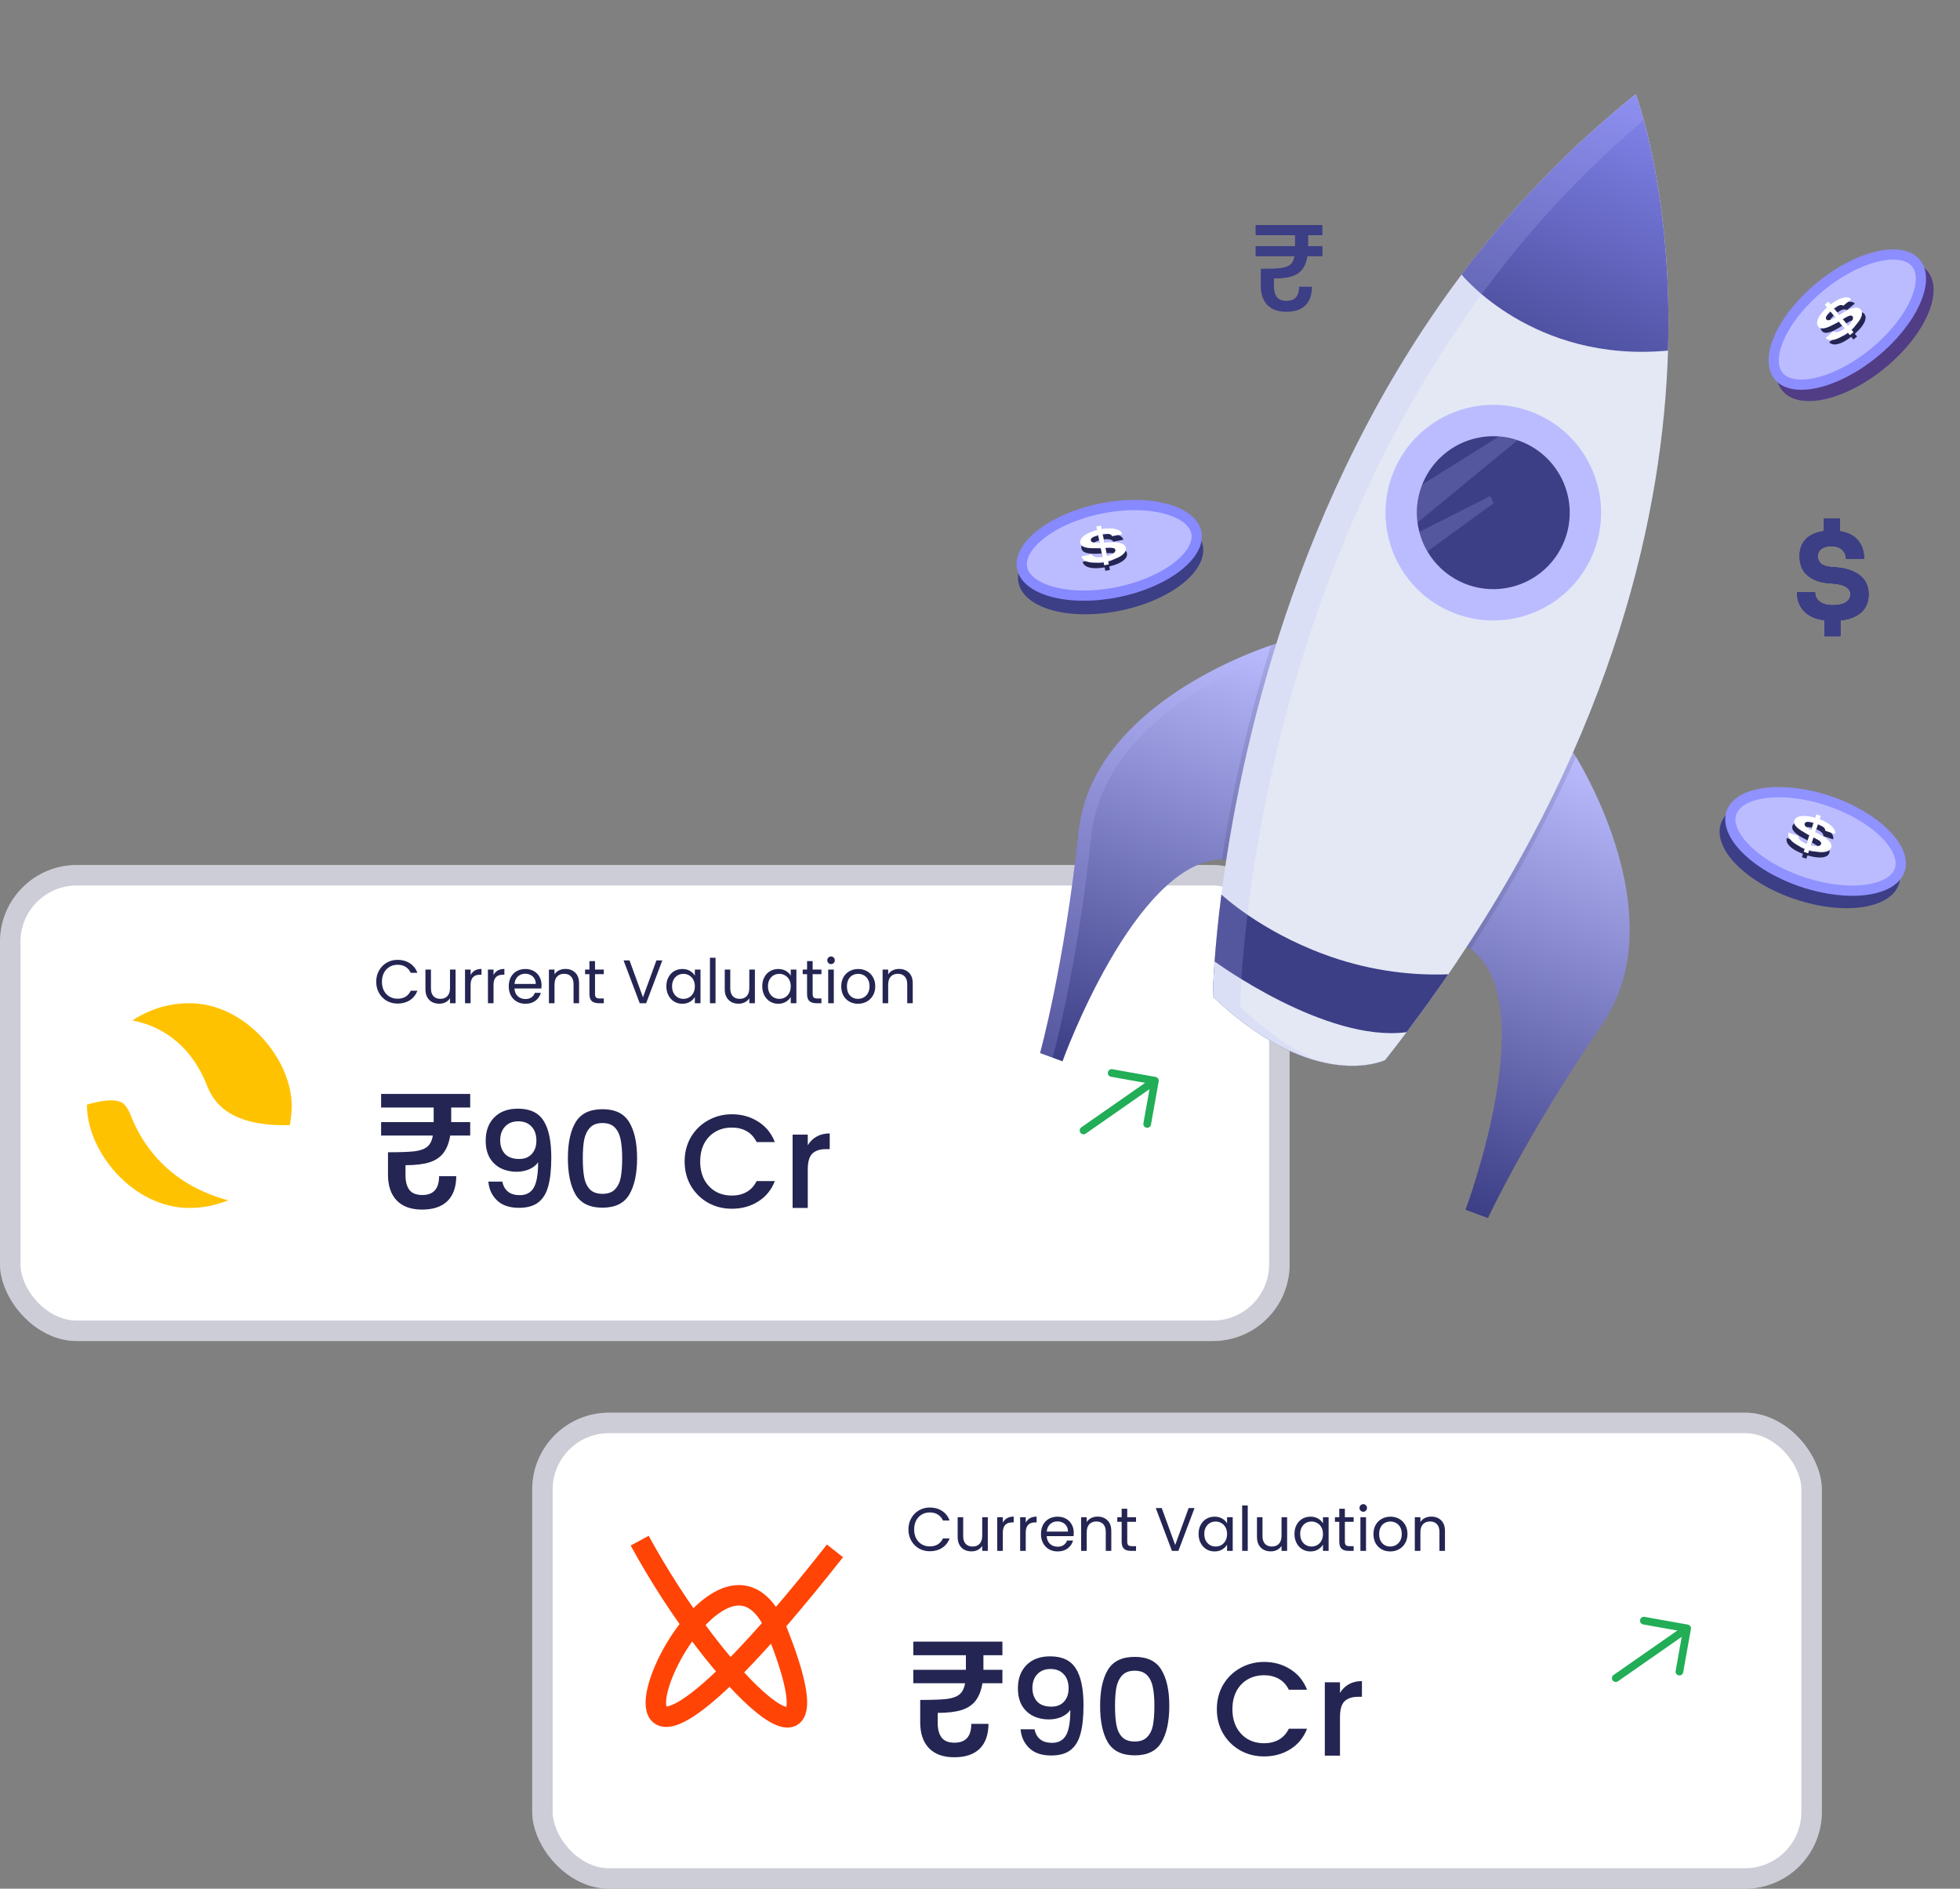 <svg width="383" height="369" viewBox="0 0 383 369" fill="none" xmlns="http://www.w3.org/2000/svg">
<rect x="0" y="0" width="383" height="369" fill="#808080" stroke="none"/>
<g clip-path="url(#clip0_228_822)">
<rect y="169" width="252" height="93" rx="15" fill="white"/>
<rect x="17" y="196" width="40" height="40" rx="20" fill="#FFC200"/>
<path d="M217.229 209.631L225.68 211.14L224.171 219.59" stroke="#22AD57" stroke-width="1.5" stroke-miterlimit="10" stroke-linecap="round" stroke-linejoin="round"/>
<path d="M211.733 220.86L225.54 211.237" stroke="#22AD57" stroke-width="1.5" stroke-miterlimit="10" stroke-linecap="round" stroke-linejoin="round"/>
<path d="M9.661 189.5C-53.339 269.5 19.8 181.4 33 215C46.2 248.6 125.328 209 131.661 179" stroke="white" stroke-width="16"/>
<path d="M73.516 191.812C73.516 190.996 73.7 190.264 74.068 189.616C74.436 188.96 74.936 188.448 75.568 188.08C76.208 187.712 76.916 187.528 77.692 187.528C78.604 187.528 79.4 187.748 80.08 188.188C80.76 188.628 81.256 189.252 81.568 190.06H80.26C80.028 189.556 79.692 189.168 79.252 188.896C78.82 188.624 78.3 188.488 77.692 188.488C77.108 188.488 76.584 188.624 76.12 188.896C75.656 189.168 75.292 189.556 75.028 190.06C74.764 190.556 74.632 191.14 74.632 191.812C74.632 192.476 74.764 193.06 75.028 193.564C75.292 194.06 75.656 194.444 76.12 194.716C76.584 194.988 77.108 195.124 77.692 195.124C78.3 195.124 78.82 194.992 79.252 194.728C79.692 194.456 80.028 194.068 80.26 193.564H81.568C81.256 194.364 80.76 194.984 80.08 195.424C79.4 195.856 78.604 196.072 77.692 196.072C76.916 196.072 76.208 195.892 75.568 195.532C74.936 195.164 74.436 194.656 74.068 194.008C73.7 193.36 73.516 192.628 73.516 191.812ZM89.025 189.424V196H87.933V195.028C87.725 195.364 87.433 195.628 87.058 195.82C86.689 196.004 86.281 196.096 85.834 196.096C85.322 196.096 84.862 195.992 84.454 195.784C84.046 195.568 83.722 195.248 83.481 194.824C83.249 194.4 83.133 193.884 83.133 193.276V189.424H84.213V193.132C84.213 193.78 84.377 194.28 84.706 194.632C85.034 194.976 85.481 195.148 86.049 195.148C86.633 195.148 87.094 194.968 87.43 194.608C87.766 194.248 87.933 193.724 87.933 193.036V189.424H89.025ZM91.961 190.492C92.153 190.116 92.425 189.824 92.777 189.616C93.137 189.408 93.573 189.304 94.085 189.304V190.432H93.797C92.573 190.432 91.961 191.096 91.961 192.424V196H90.869V189.424H91.961V190.492ZM96.438 190.492C96.63 190.116 96.902 189.824 97.254 189.616C97.614 189.408 98.05 189.304 98.562 189.304V190.432H98.274C97.05 190.432 96.438 191.096 96.438 192.424V196H95.346V189.424H96.438V190.492ZM105.822 192.46C105.822 192.668 105.81 192.888 105.786 193.12H100.53C100.57 193.768 100.79 194.276 101.19 194.644C101.598 195.004 102.09 195.184 102.666 195.184C103.138 195.184 103.53 195.076 103.842 194.86C104.162 194.636 104.386 194.34 104.514 193.972H105.69C105.514 194.604 105.162 195.12 104.634 195.52C104.106 195.912 103.45 196.108 102.666 196.108C102.042 196.108 101.482 195.968 100.986 195.688C100.498 195.408 100.114 195.012 99.834 194.5C99.554 193.98 99.414 193.38 99.414 192.7C99.414 192.02 99.55 191.424 99.822 190.912C100.094 190.4 100.474 190.008 100.962 189.736C101.458 189.456 102.026 189.316 102.666 189.316C103.29 189.316 103.842 189.452 104.322 189.724C104.802 189.996 105.17 190.372 105.426 190.852C105.69 191.324 105.822 191.86 105.822 192.46ZM104.694 192.232C104.694 191.816 104.602 191.46 104.418 191.164C104.234 190.86 103.982 190.632 103.662 190.48C103.35 190.32 103.002 190.24 102.618 190.24C102.066 190.24 101.594 190.416 101.202 190.768C100.818 191.12 100.598 191.608 100.542 192.232H104.694ZM110.468 189.304C111.268 189.304 111.916 189.548 112.412 190.036C112.908 190.516 113.156 191.212 113.156 192.124V196H112.076V192.28C112.076 191.624 111.912 191.124 111.584 190.78C111.256 190.428 110.808 190.252 110.24 190.252C109.664 190.252 109.204 190.432 108.86 190.792C108.524 191.152 108.356 191.676 108.356 192.364V196H107.264V189.424H108.356V190.36C108.572 190.024 108.864 189.764 109.232 189.58C109.608 189.396 110.02 189.304 110.468 189.304ZM116.272 190.324V194.2C116.272 194.52 116.34 194.748 116.476 194.884C116.612 195.012 116.848 195.076 117.184 195.076H117.988V196H117.004C116.396 196 115.94 195.86 115.636 195.58C115.332 195.3 115.18 194.84 115.18 194.2V190.324H114.328V189.424H115.18V187.768H116.272V189.424H117.988V190.324H116.272ZM129.422 187.636L126.266 196H125.006L121.85 187.636H123.014L125.642 194.848L128.27 187.636H129.422ZM130.211 192.688C130.211 192.016 130.347 191.428 130.619 190.924C130.891 190.412 131.263 190.016 131.735 189.736C132.215 189.456 132.747 189.316 133.331 189.316C133.907 189.316 134.407 189.44 134.831 189.688C135.255 189.936 135.571 190.248 135.779 190.624V189.424H136.883V196H135.779V194.776C135.563 195.16 135.239 195.48 134.807 195.736C134.383 195.984 133.887 196.108 133.319 196.108C132.735 196.108 132.207 195.964 131.735 195.676C131.263 195.388 130.891 194.984 130.619 194.464C130.347 193.944 130.211 193.352 130.211 192.688ZM135.779 192.7C135.779 192.204 135.679 191.772 135.479 191.404C135.279 191.036 135.007 190.756 134.663 190.564C134.327 190.364 133.955 190.264 133.547 190.264C133.139 190.264 132.767 190.36 132.431 190.552C132.095 190.744 131.827 191.024 131.627 191.392C131.427 191.76 131.327 192.192 131.327 192.688C131.327 193.192 131.427 193.632 131.627 194.008C131.827 194.376 132.095 194.66 132.431 194.86C132.767 195.052 133.139 195.148 133.547 195.148C133.955 195.148 134.327 195.052 134.663 194.86C135.007 194.66 135.279 194.376 135.479 194.008C135.679 193.632 135.779 193.196 135.779 192.7ZM139.821 187.12V196H138.729V187.12H139.821ZM147.514 189.424V196H146.422V195.028C146.214 195.364 145.922 195.628 145.546 195.82C145.178 196.004 144.77 196.096 144.322 196.096C143.81 196.096 143.35 195.992 142.942 195.784C142.534 195.568 142.21 195.248 141.97 194.824C141.738 194.4 141.622 193.884 141.622 193.276V189.424H142.702V193.132C142.702 193.78 142.866 194.28 143.194 194.632C143.522 194.976 143.97 195.148 144.538 195.148C145.122 195.148 145.582 194.968 145.918 194.608C146.254 194.248 146.422 193.724 146.422 193.036V189.424H147.514ZM148.95 192.688C148.95 192.016 149.086 191.428 149.358 190.924C149.63 190.412 150.002 190.016 150.474 189.736C150.954 189.456 151.486 189.316 152.07 189.316C152.646 189.316 153.146 189.44 153.57 189.688C153.994 189.936 154.31 190.248 154.518 190.624V189.424H155.622V196H154.518V194.776C154.302 195.16 153.978 195.48 153.546 195.736C153.122 195.984 152.626 196.108 152.058 196.108C151.474 196.108 150.946 195.964 150.474 195.676C150.002 195.388 149.63 194.984 149.358 194.464C149.086 193.944 148.95 193.352 148.95 192.688ZM154.518 192.7C154.518 192.204 154.418 191.772 154.218 191.404C154.018 191.036 153.746 190.756 153.402 190.564C153.066 190.364 152.694 190.264 152.286 190.264C151.878 190.264 151.506 190.36 151.17 190.552C150.834 190.744 150.566 191.024 150.366 191.392C150.166 191.76 150.066 192.192 150.066 192.688C150.066 193.192 150.166 193.632 150.366 194.008C150.566 194.376 150.834 194.66 151.17 194.86C151.506 195.052 151.878 195.148 152.286 195.148C152.694 195.148 153.066 195.052 153.402 194.86C153.746 194.66 154.018 194.376 154.218 194.008C154.418 193.632 154.518 193.196 154.518 192.7ZM158.799 190.324V194.2C158.799 194.52 158.867 194.748 159.003 194.884C159.139 195.012 159.375 195.076 159.711 195.076H160.515V196H159.531C158.923 196 158.467 195.86 158.163 195.58C157.859 195.3 157.707 194.84 157.707 194.2V190.324H156.855V189.424H157.707V187.768H158.799V189.424H160.515V190.324H158.799ZM162.402 188.356C162.194 188.356 162.018 188.284 161.874 188.14C161.73 187.996 161.658 187.82 161.658 187.612C161.658 187.404 161.73 187.228 161.874 187.084C162.018 186.94 162.194 186.868 162.402 186.868C162.602 186.868 162.77 186.94 162.906 187.084C163.05 187.228 163.122 187.404 163.122 187.612C163.122 187.82 163.05 187.996 162.906 188.14C162.77 188.284 162.602 188.356 162.402 188.356ZM162.93 189.424V196H161.838V189.424H162.93ZM167.659 196.108C167.043 196.108 166.483 195.968 165.979 195.688C165.483 195.408 165.091 195.012 164.803 194.5C164.523 193.98 164.383 193.38 164.383 192.7C164.383 192.028 164.527 191.436 164.815 190.924C165.111 190.404 165.511 190.008 166.015 189.736C166.519 189.456 167.083 189.316 167.707 189.316C168.331 189.316 168.895 189.456 169.399 189.736C169.903 190.008 170.299 190.4 170.587 190.912C170.883 191.424 171.031 192.02 171.031 192.7C171.031 193.38 170.879 193.98 170.575 194.5C170.279 195.012 169.875 195.408 169.363 195.688C168.851 195.968 168.283 196.108 167.659 196.108ZM167.659 195.148C168.051 195.148 168.419 195.056 168.763 194.872C169.107 194.688 169.383 194.412 169.591 194.044C169.807 193.676 169.915 193.228 169.915 192.7C169.915 192.172 169.811 191.724 169.603 191.356C169.395 190.988 169.123 190.716 168.787 190.54C168.451 190.356 168.087 190.264 167.695 190.264C167.295 190.264 166.927 190.356 166.591 190.54C166.263 190.716 165.999 190.988 165.799 191.356C165.599 191.724 165.499 192.172 165.499 192.7C165.499 193.236 165.595 193.688 165.787 194.056C165.987 194.424 166.251 194.7 166.579 194.884C166.907 195.06 167.267 195.148 167.659 195.148ZM175.671 189.304C176.471 189.304 177.119 189.548 177.615 190.036C178.111 190.516 178.359 191.212 178.359 192.124V196H177.279V192.28C177.279 191.624 177.115 191.124 176.787 190.78C176.459 190.428 176.011 190.252 175.443 190.252C174.867 190.252 174.407 190.432 174.063 190.792C173.727 191.152 173.559 191.676 173.559 192.364V196H172.467V189.424H173.559V190.36C173.775 190.024 174.067 189.764 174.435 189.58C174.811 189.396 175.223 189.304 175.671 189.304Z" fill="#242552"/>
<path d="M88.168 218.784V219.232H91.88V221.856H87.976C87.741 223.285 87.293 224.427 86.632 225.28C85.992 226.112 85.075 226.72 83.88 227.104C82.685 227.467 81.139 227.648 79.24 227.648V229.664C79.24 230.837 79.485 231.765 79.976 232.448C80.488 233.131 81.341 233.472 82.536 233.472C84.712 233.472 85.8 232.245 85.8 229.792H89.16C89.139 231.947 88.552 233.579 87.4 234.688C86.269 235.776 84.627 236.32 82.472 236.32C80.317 236.32 78.664 235.723 77.512 234.528C76.381 233.333 75.816 231.659 75.816 229.504V225.12C78.184 225.12 79.923 225.056 81.032 224.928C82.141 224.779 82.963 224.48 83.496 224.032C84.051 223.584 84.413 222.859 84.584 221.856H74.472V219.232H84.744V218.784V216.384H74.472V213.728H91.88V216.384H88.168V218.784ZM98.158 230.852C98.332 231.719 98.704 232.377 99.276 232.828C99.848 233.279 100.62 233.504 101.59 233.504C102.821 233.504 103.722 233.019 104.294 232.048C104.866 231.077 105.152 229.422 105.152 227.082C104.736 227.671 104.147 228.131 103.384 228.46C102.639 228.772 101.824 228.928 100.94 228.928C99.814 228.928 98.791 228.703 97.872 228.252C96.954 227.784 96.226 227.099 95.688 226.198C95.168 225.279 94.908 224.17 94.908 222.87C94.908 220.963 95.463 219.447 96.572 218.32C97.699 217.176 99.242 216.604 101.2 216.604C103.558 216.604 105.23 217.393 106.218 218.97C107.224 220.53 107.726 222.931 107.726 226.172C107.726 228.408 107.536 230.237 107.154 231.658C106.79 233.079 106.149 234.154 105.23 234.882C104.312 235.61 103.038 235.974 101.408 235.974C99.554 235.974 98.124 235.489 97.118 234.518C96.113 233.547 95.55 232.325 95.428 230.852H98.158ZM101.46 226.432C102.5 226.432 103.315 226.111 103.904 225.47C104.511 224.811 104.814 223.945 104.814 222.87C104.814 221.674 104.494 220.747 103.852 220.088C103.228 219.412 102.37 219.074 101.278 219.074C100.186 219.074 99.32 219.421 98.678 220.114C98.054 220.79 97.742 221.683 97.742 222.792C97.742 223.849 98.046 224.725 98.652 225.418C99.276 226.094 100.212 226.432 101.46 226.432ZM110.97 226.276C110.97 223.277 111.473 220.937 112.478 219.256C113.501 217.557 115.251 216.708 117.73 216.708C120.209 216.708 121.951 217.557 122.956 219.256C123.979 220.937 124.49 223.277 124.49 226.276C124.49 229.309 123.979 231.684 122.956 233.4C121.951 235.099 120.209 235.948 117.73 235.948C115.251 235.948 113.501 235.099 112.478 233.4C111.473 231.684 110.97 229.309 110.97 226.276ZM121.578 226.276C121.578 224.872 121.483 223.685 121.292 222.714C121.119 221.743 120.755 220.955 120.2 220.348C119.645 219.724 118.822 219.412 117.73 219.412C116.638 219.412 115.815 219.724 115.26 220.348C114.705 220.955 114.333 221.743 114.142 222.714C113.969 223.685 113.882 224.872 113.882 226.276C113.882 227.732 113.969 228.954 114.142 229.942C114.315 230.93 114.679 231.727 115.234 232.334C115.806 232.941 116.638 233.244 117.73 233.244C118.822 233.244 119.645 232.941 120.2 232.334C120.772 231.727 121.145 230.93 121.318 229.942C121.491 228.954 121.578 227.732 121.578 226.276ZM133.782 226.926C133.782 225.158 134.19 223.572 135.004 222.168C135.836 220.764 136.954 219.672 138.358 218.892C139.78 218.095 141.331 217.696 143.012 217.696C144.936 217.696 146.644 218.173 148.134 219.126C149.642 220.062 150.734 221.397 151.41 223.13H147.848C147.38 222.177 146.73 221.466 145.898 220.998C145.066 220.53 144.104 220.296 143.012 220.296C141.816 220.296 140.75 220.565 139.814 221.102C138.878 221.639 138.142 222.411 137.604 223.416C137.084 224.421 136.824 225.591 136.824 226.926C136.824 228.261 137.084 229.431 137.604 230.436C138.142 231.441 138.878 232.221 139.814 232.776C140.75 233.313 141.816 233.582 143.012 233.582C144.104 233.582 145.066 233.348 145.898 232.88C146.73 232.412 147.38 231.701 147.848 230.748H151.41C150.734 232.481 149.642 233.816 148.134 234.752C146.644 235.688 144.936 236.156 143.012 236.156C141.314 236.156 139.762 235.766 138.358 234.986C136.954 234.189 135.836 233.088 135.004 231.684C134.19 230.28 133.782 228.694 133.782 226.926ZM157.844 223.754C158.277 223.026 158.849 222.463 159.56 222.064C160.288 221.648 161.146 221.44 162.134 221.44V224.508H161.38C160.218 224.508 159.334 224.803 158.728 225.392C158.138 225.981 157.844 227.004 157.844 228.46V236H154.88V221.674H157.844V223.754Z" fill="#242552"/>
</g>
<rect x="2" y="171" width="248" height="89" rx="13" stroke="#242552" stroke-opacity="0.23" stroke-width="4"/>
<rect x="104" y="276" width="252" height="93" rx="15" fill="white"/>
<rect x="106" y="278" width="248" height="89" rx="13" stroke="#242552" stroke-opacity="0.23" stroke-width="4"/>
<path d="M321.229 316.631L329.68 318.14L328.171 326.59" stroke="#22AD57" stroke-width="1.5" stroke-miterlimit="10" stroke-linecap="round" stroke-linejoin="round"/>
<path d="M315.733 327.86L329.54 318.237" stroke="#22AD57" stroke-width="1.5" stroke-miterlimit="10" stroke-linecap="round" stroke-linejoin="round"/>
<path d="M163.159 303C100.159 383 138.8 285.4 152 319C165.2 352.6 140.232 329 125 301" stroke="#FF4405" stroke-width="4"/>
<path d="M177.516 298.812C177.516 297.996 177.7 297.264 178.068 296.616C178.436 295.96 178.936 295.448 179.568 295.08C180.208 294.712 180.916 294.528 181.692 294.528C182.604 294.528 183.4 294.748 184.08 295.188C184.76 295.628 185.256 296.252 185.568 297.06H184.26C184.028 296.556 183.692 296.168 183.252 295.896C182.82 295.624 182.3 295.488 181.692 295.488C181.108 295.488 180.584 295.624 180.12 295.896C179.656 296.168 179.292 296.556 179.028 297.06C178.764 297.556 178.632 298.14 178.632 298.812C178.632 299.476 178.764 300.06 179.028 300.564C179.292 301.06 179.656 301.444 180.12 301.716C180.584 301.988 181.108 302.124 181.692 302.124C182.3 302.124 182.82 301.992 183.252 301.728C183.692 301.456 184.028 301.068 184.26 300.564H185.568C185.256 301.364 184.76 301.984 184.08 302.424C183.4 302.856 182.604 303.072 181.692 303.072C180.916 303.072 180.208 302.892 179.568 302.532C178.936 302.164 178.436 301.656 178.068 301.008C177.7 300.36 177.516 299.628 177.516 298.812ZM193.026 296.424V303H191.934V302.028C191.726 302.364 191.434 302.628 191.058 302.82C190.69 303.004 190.282 303.096 189.834 303.096C189.322 303.096 188.862 302.992 188.454 302.784C188.046 302.568 187.722 302.248 187.482 301.824C187.25 301.4 187.134 300.884 187.134 300.276V296.424H188.214V300.132C188.214 300.78 188.378 301.28 188.706 301.632C189.034 301.976 189.482 302.148 190.05 302.148C190.634 302.148 191.094 301.968 191.43 301.608C191.766 301.248 191.934 300.724 191.934 300.036V296.424H193.026ZM195.961 297.492C196.153 297.116 196.425 296.824 196.777 296.616C197.137 296.408 197.573 296.304 198.085 296.304V297.432H197.797C196.573 297.432 195.961 298.096 195.961 299.424V303H194.869V296.424H195.961V297.492ZM200.438 297.492C200.63 297.116 200.902 296.824 201.254 296.616C201.614 296.408 202.05 296.304 202.562 296.304V297.432H202.274C201.05 297.432 200.438 298.096 200.438 299.424V303H199.346V296.424H200.438V297.492ZM209.822 299.46C209.822 299.668 209.81 299.888 209.786 300.12H204.53C204.57 300.768 204.79 301.276 205.19 301.644C205.598 302.004 206.09 302.184 206.666 302.184C207.138 302.184 207.53 302.076 207.842 301.86C208.162 301.636 208.386 301.34 208.514 300.972H209.69C209.514 301.604 209.162 302.12 208.634 302.52C208.106 302.912 207.45 303.108 206.666 303.108C206.042 303.108 205.482 302.968 204.986 302.688C204.498 302.408 204.114 302.012 203.834 301.5C203.554 300.98 203.414 300.38 203.414 299.7C203.414 299.02 203.55 298.424 203.822 297.912C204.094 297.4 204.474 297.008 204.962 296.736C205.458 296.456 206.026 296.316 206.666 296.316C207.29 296.316 207.842 296.452 208.322 296.724C208.802 296.996 209.17 297.372 209.426 297.852C209.69 298.324 209.822 298.86 209.822 299.46ZM208.694 299.232C208.694 298.816 208.602 298.46 208.418 298.164C208.234 297.86 207.982 297.632 207.662 297.48C207.35 297.32 207.002 297.24 206.618 297.24C206.066 297.24 205.594 297.416 205.202 297.768C204.818 298.12 204.598 298.608 204.542 299.232H208.694ZM214.468 296.304C215.268 296.304 215.916 296.548 216.412 297.036C216.908 297.516 217.156 298.212 217.156 299.124V303H216.076V299.28C216.076 298.624 215.912 298.124 215.584 297.78C215.256 297.428 214.808 297.252 214.24 297.252C213.664 297.252 213.204 297.432 212.86 297.792C212.524 298.152 212.356 298.676 212.356 299.364V303H211.264V296.424H212.356V297.36C212.572 297.024 212.864 296.764 213.232 296.58C213.608 296.396 214.02 296.304 214.468 296.304ZM220.272 297.324V301.2C220.272 301.52 220.34 301.748 220.476 301.884C220.612 302.012 220.848 302.076 221.184 302.076H221.988V303H221.004C220.396 303 219.94 302.86 219.636 302.58C219.332 302.3 219.18 301.84 219.18 301.2V297.324H218.328V296.424H219.18V294.768H220.272V296.424H221.988V297.324H220.272ZM233.422 294.636L230.266 303H229.006L225.85 294.636H227.014L229.642 301.848L232.27 294.636H233.422ZM234.211 299.688C234.211 299.016 234.347 298.428 234.619 297.924C234.891 297.412 235.263 297.016 235.735 296.736C236.215 296.456 236.747 296.316 237.331 296.316C237.907 296.316 238.407 296.44 238.831 296.688C239.255 296.936 239.571 297.248 239.779 297.624V296.424H240.883V303H239.779V301.776C239.563 302.16 239.239 302.48 238.807 302.736C238.383 302.984 237.887 303.108 237.319 303.108C236.735 303.108 236.207 302.964 235.735 302.676C235.263 302.388 234.891 301.984 234.619 301.464C234.347 300.944 234.211 300.352 234.211 299.688ZM239.779 299.7C239.779 299.204 239.679 298.772 239.479 298.404C239.279 298.036 239.007 297.756 238.663 297.564C238.327 297.364 237.955 297.264 237.547 297.264C237.139 297.264 236.767 297.36 236.431 297.552C236.095 297.744 235.827 298.024 235.627 298.392C235.427 298.76 235.327 299.192 235.327 299.688C235.327 300.192 235.427 300.632 235.627 301.008C235.827 301.376 236.095 301.66 236.431 301.86C236.767 302.052 237.139 302.148 237.547 302.148C237.955 302.148 238.327 302.052 238.663 301.86C239.007 301.66 239.279 301.376 239.479 301.008C239.679 300.632 239.779 300.196 239.779 299.7ZM243.821 294.12V303H242.729V294.12H243.821ZM251.514 296.424V303H250.422V302.028C250.214 302.364 249.922 302.628 249.546 302.82C249.178 303.004 248.77 303.096 248.322 303.096C247.81 303.096 247.35 302.992 246.942 302.784C246.534 302.568 246.21 302.248 245.97 301.824C245.738 301.4 245.622 300.884 245.622 300.276V296.424H246.702V300.132C246.702 300.78 246.866 301.28 247.194 301.632C247.522 301.976 247.97 302.148 248.538 302.148C249.122 302.148 249.582 301.968 249.918 301.608C250.254 301.248 250.422 300.724 250.422 300.036V296.424H251.514ZM252.95 299.688C252.95 299.016 253.086 298.428 253.358 297.924C253.63 297.412 254.002 297.016 254.474 296.736C254.954 296.456 255.486 296.316 256.07 296.316C256.646 296.316 257.146 296.44 257.57 296.688C257.994 296.936 258.31 297.248 258.518 297.624V296.424H259.622V303H258.518V301.776C258.302 302.16 257.978 302.48 257.546 302.736C257.122 302.984 256.626 303.108 256.058 303.108C255.474 303.108 254.946 302.964 254.474 302.676C254.002 302.388 253.63 301.984 253.358 301.464C253.086 300.944 252.95 300.352 252.95 299.688ZM258.518 299.7C258.518 299.204 258.418 298.772 258.218 298.404C258.018 298.036 257.746 297.756 257.402 297.564C257.066 297.364 256.694 297.264 256.286 297.264C255.878 297.264 255.506 297.36 255.17 297.552C254.834 297.744 254.566 298.024 254.366 298.392C254.166 298.76 254.066 299.192 254.066 299.688C254.066 300.192 254.166 300.632 254.366 301.008C254.566 301.376 254.834 301.66 255.17 301.86C255.506 302.052 255.878 302.148 256.286 302.148C256.694 302.148 257.066 302.052 257.402 301.86C257.746 301.66 258.018 301.376 258.218 301.008C258.418 300.632 258.518 300.196 258.518 299.7ZM262.799 297.324V301.2C262.799 301.52 262.867 301.748 263.003 301.884C263.139 302.012 263.375 302.076 263.711 302.076H264.515V303H263.531C262.923 303 262.467 302.86 262.163 302.58C261.859 302.3 261.707 301.84 261.707 301.2V297.324H260.855V296.424H261.707V294.768H262.799V296.424H264.515V297.324H262.799ZM266.402 295.356C266.194 295.356 266.018 295.284 265.874 295.14C265.73 294.996 265.658 294.82 265.658 294.612C265.658 294.404 265.73 294.228 265.874 294.084C266.018 293.94 266.194 293.868 266.402 293.868C266.602 293.868 266.77 293.94 266.906 294.084C267.05 294.228 267.122 294.404 267.122 294.612C267.122 294.82 267.05 294.996 266.906 295.14C266.77 295.284 266.602 295.356 266.402 295.356ZM266.93 296.424V303H265.838V296.424H266.93ZM271.659 303.108C271.043 303.108 270.483 302.968 269.979 302.688C269.483 302.408 269.091 302.012 268.803 301.5C268.523 300.98 268.383 300.38 268.383 299.7C268.383 299.028 268.527 298.436 268.815 297.924C269.111 297.404 269.511 297.008 270.015 296.736C270.519 296.456 271.083 296.316 271.707 296.316C272.331 296.316 272.895 296.456 273.399 296.736C273.903 297.008 274.299 297.4 274.587 297.912C274.883 298.424 275.031 299.02 275.031 299.7C275.031 300.38 274.879 300.98 274.575 301.5C274.279 302.012 273.875 302.408 273.363 302.688C272.851 302.968 272.283 303.108 271.659 303.108ZM271.659 302.148C272.051 302.148 272.419 302.056 272.763 301.872C273.107 301.688 273.383 301.412 273.591 301.044C273.807 300.676 273.915 300.228 273.915 299.7C273.915 299.172 273.811 298.724 273.603 298.356C273.395 297.988 273.123 297.716 272.787 297.54C272.451 297.356 272.087 297.264 271.695 297.264C271.295 297.264 270.927 297.356 270.591 297.54C270.263 297.716 269.999 297.988 269.799 298.356C269.599 298.724 269.499 299.172 269.499 299.7C269.499 300.236 269.595 300.688 269.787 301.056C269.987 301.424 270.251 301.7 270.579 301.884C270.907 302.06 271.267 302.148 271.659 302.148ZM279.671 296.304C280.471 296.304 281.119 296.548 281.615 297.036C282.111 297.516 282.359 298.212 282.359 299.124V303H281.279V299.28C281.279 298.624 281.115 298.124 280.787 297.78C280.459 297.428 280.011 297.252 279.443 297.252C278.867 297.252 278.407 297.432 278.063 297.792C277.727 298.152 277.559 298.676 277.559 299.364V303H276.467V296.424H277.559V297.36C277.775 297.024 278.067 296.764 278.435 296.58C278.811 296.396 279.223 296.304 279.671 296.304Z" fill="#242552"/>
<path d="M192.168 325.784V326.232H195.88V328.856H191.976C191.741 330.285 191.293 331.427 190.632 332.28C189.992 333.112 189.075 333.72 187.88 334.104C186.685 334.467 185.139 334.648 183.24 334.648V336.664C183.24 337.837 183.485 338.765 183.976 339.448C184.488 340.131 185.341 340.472 186.536 340.472C188.712 340.472 189.8 339.245 189.8 336.792H193.16C193.139 338.947 192.552 340.579 191.4 341.688C190.269 342.776 188.627 343.32 186.472 343.32C184.317 343.32 182.664 342.723 181.512 341.528C180.381 340.333 179.816 338.659 179.816 336.504V332.12C182.184 332.12 183.923 332.056 185.032 331.928C186.141 331.779 186.963 331.48 187.496 331.032C188.051 330.584 188.413 329.859 188.584 328.856H178.472V326.232H188.744V325.784V323.384H178.472V320.728H195.88V323.384H192.168V325.784ZM202.158 337.852C202.332 338.719 202.704 339.377 203.276 339.828C203.848 340.279 204.62 340.504 205.59 340.504C206.821 340.504 207.722 340.019 208.294 339.048C208.866 338.077 209.152 336.422 209.152 334.082C208.736 334.671 208.147 335.131 207.384 335.46C206.639 335.772 205.824 335.928 204.94 335.928C203.814 335.928 202.791 335.703 201.872 335.252C200.954 334.784 200.226 334.099 199.688 333.198C199.168 332.279 198.908 331.17 198.908 329.87C198.908 327.963 199.463 326.447 200.572 325.32C201.699 324.176 203.242 323.604 205.2 323.604C207.558 323.604 209.23 324.393 210.218 325.97C211.224 327.53 211.726 329.931 211.726 333.172C211.726 335.408 211.536 337.237 211.154 338.658C210.79 340.079 210.149 341.154 209.23 341.882C208.312 342.61 207.038 342.974 205.408 342.974C203.554 342.974 202.124 342.489 201.118 341.518C200.113 340.547 199.55 339.325 199.428 337.852H202.158ZM205.46 333.432C206.5 333.432 207.315 333.111 207.904 332.47C208.511 331.811 208.814 330.945 208.814 329.87C208.814 328.674 208.494 327.747 207.852 327.088C207.228 326.412 206.37 326.074 205.278 326.074C204.186 326.074 203.32 326.421 202.678 327.114C202.054 327.79 201.742 328.683 201.742 329.792C201.742 330.849 202.046 331.725 202.652 332.418C203.276 333.094 204.212 333.432 205.46 333.432ZM214.97 333.276C214.97 330.277 215.473 327.937 216.478 326.256C217.501 324.557 219.251 323.708 221.73 323.708C224.209 323.708 225.951 324.557 226.956 326.256C227.979 327.937 228.49 330.277 228.49 333.276C228.49 336.309 227.979 338.684 226.956 340.4C225.951 342.099 224.209 342.948 221.73 342.948C219.251 342.948 217.501 342.099 216.478 340.4C215.473 338.684 214.97 336.309 214.97 333.276ZM225.578 333.276C225.578 331.872 225.483 330.685 225.292 329.714C225.119 328.743 224.755 327.955 224.2 327.348C223.645 326.724 222.822 326.412 221.73 326.412C220.638 326.412 219.815 326.724 219.26 327.348C218.705 327.955 218.333 328.743 218.142 329.714C217.969 330.685 217.882 331.872 217.882 333.276C217.882 334.732 217.969 335.954 218.142 336.942C218.315 337.93 218.679 338.727 219.234 339.334C219.806 339.941 220.638 340.244 221.73 340.244C222.822 340.244 223.645 339.941 224.2 339.334C224.772 338.727 225.145 337.93 225.318 336.942C225.491 335.954 225.578 334.732 225.578 333.276ZM237.782 333.926C237.782 332.158 238.19 330.572 239.004 329.168C239.836 327.764 240.954 326.672 242.358 325.892C243.78 325.095 245.331 324.696 247.012 324.696C248.936 324.696 250.644 325.173 252.134 326.126C253.642 327.062 254.734 328.397 255.41 330.13H251.848C251.38 329.177 250.73 328.466 249.898 327.998C249.066 327.53 248.104 327.296 247.012 327.296C245.816 327.296 244.75 327.565 243.814 328.102C242.878 328.639 242.142 329.411 241.604 330.416C241.084 331.421 240.824 332.591 240.824 333.926C240.824 335.261 241.084 336.431 241.604 337.436C242.142 338.441 242.878 339.221 243.814 339.776C244.75 340.313 245.816 340.582 247.012 340.582C248.104 340.582 249.066 340.348 249.898 339.88C250.73 339.412 251.38 338.701 251.848 337.748H255.41C254.734 339.481 253.642 340.816 252.134 341.752C250.644 342.688 248.936 343.156 247.012 343.156C245.314 343.156 243.762 342.766 242.358 341.986C240.954 341.189 239.836 340.088 239.004 338.684C238.19 337.28 237.782 335.694 237.782 333.926ZM261.844 330.754C262.277 330.026 262.849 329.463 263.56 329.064C264.288 328.648 265.146 328.44 266.134 328.44V331.508H265.38C264.218 331.508 263.334 331.803 262.728 332.392C262.138 332.981 261.844 334.004 261.844 335.46V343H258.88V328.674H261.844V330.754Z" fill="#242552"/>
<path d="M241.057 168.064C240.302 167.929 239.536 167.872 238.77 167.893C221.698 168.355 207.619 207.352 207.619 207.352L203.238 205.739C203.238 205.739 208.006 188.534 210.766 162.5C213.241 139.074 242.529 128.047 248.382 126.067C249.039 125.848 249.4 125.736 249.4 125.736C268.746 142.198 241.057 168.064 241.057 168.064Z" fill="url(#paint0_linear_228_822)"/>
<path opacity="0.2" d="M250.778 127.012C250.349 126.585 249.9 126.162 249.41 125.747C249.41 125.747 249.055 125.861 248.393 126.077C242.54 128.058 213.252 139.085 210.777 162.511C208.017 188.545 203.237 205.739 203.237 205.739L205.701 206.646C205.701 206.646 210.483 189.447 213.229 163.407C215.69 140.089 244.736 129.055 250.778 127.012Z" fill="#BBBCFF"/>
<path d="M313.062 200.178C298.263 221.779 290.759 237.97 290.759 237.97L286.37 236.353C286.37 236.353 301.619 195.795 287.361 185.39C287.054 185.159 286.733 184.948 286.4 184.757C286.4 184.757 282.091 147.107 307.5 147.133C307.5 147.133 307.664 147.385 307.951 147.863C310.876 152.71 326.522 180.515 313.062 200.178Z" fill="url(#paint1_linear_228_822)"/>
<path opacity="0.1" d="M241.055 168.065C240.3 167.93 239.534 167.872 238.768 167.893C240.927 153.733 244.139 139.754 248.378 126.072C249.035 125.854 249.396 125.742 249.396 125.742C268.744 142.199 241.055 168.065 241.055 168.065Z" fill="black"/>
<path opacity="0.1" d="M307.957 147.871C302.116 160.919 295.229 173.472 287.362 185.408C287.056 185.178 286.735 184.966 286.402 184.776C286.402 184.776 282.092 147.126 307.501 147.152C307.497 147.138 307.661 147.389 307.957 147.871Z" fill="black"/>
<path d="M283.01 190.351C279.22 195.878 275.106 201.466 270.668 207.113C270.668 207.113 257.031 213.751 237.005 194.717C237.005 194.717 237.095 187.136 238.677 174.775C242.148 147.592 252.829 97.289 285.609 53.651C295.422 40.517 306.855 28.676 319.637 18.409C319.637 18.409 326.893 37.472 325.947 68.496C325.001 99.519 315.839 142.504 283.01 190.351Z" fill="#E3E8F4"/>
<path d="M284.526 119.923C295.441 123.942 307.549 118.352 311.569 107.436C315.588 96.521 309.998 84.413 299.082 80.394C288.167 76.374 276.059 81.964 272.04 92.88C268.02 103.796 273.61 115.903 284.526 119.923Z" fill="#BBBCFF"/>
<path d="M305.819 105.331C304.842 107.985 303.131 110.307 300.885 112.027C298.639 113.747 295.951 114.794 293.134 115.046C290.317 115.299 287.486 114.746 284.97 113.452C282.455 112.158 280.359 110.177 278.925 107.738C278.227 106.544 277.696 105.259 277.348 103.921C277.191 103.322 277.071 102.714 276.991 102.1C276.678 99.707 276.952 97.273 277.788 95.008C277.83 94.895 277.87 94.785 277.911 94.674C279.087 91.703 281.183 89.187 283.893 87.494C286.603 85.801 289.783 85.021 292.969 85.267C294.182 85.369 295.379 85.614 296.535 85.997L296.955 86.152C298.796 86.829 300.486 87.862 301.929 89.192C303.371 90.522 304.537 92.124 305.36 93.905C306.183 95.686 306.648 97.612 306.726 99.572C306.805 101.533 306.497 103.489 305.819 105.331Z" fill="#3C3E86"/>
<path d="M325.945 68.495C299.567 70.973 285.6 53.638 285.6 53.638C295.416 40.508 306.853 28.671 319.638 18.41C319.638 18.41 326.894 37.472 325.945 68.495Z" fill="url(#paint2_linear_228_822)"/>
<path d="M283.009 190.352C280.44 194.093 277.726 197.862 274.866 201.657C273.506 203.469 272.106 205.284 270.667 207.104C270.667 207.104 257.03 213.742 237.004 194.708C237.004 194.708 237.033 192.247 237.341 187.838C237.582 184.512 237.987 180.083 238.668 174.763C238.668 174.763 246.138 181.809 258.717 186.442C266.479 189.33 274.733 190.659 283.009 190.352V190.352Z" fill="#3C3E86"/>
<path d="M274.869 201.657C273.508 203.468 272.108 205.284 270.669 207.104C270.669 207.104 257.032 213.742 237.006 194.708C237.006 194.708 237.035 192.246 237.343 187.838C237.34 187.837 259.034 203.753 274.869 201.657Z" fill="#E3E8F4"/>
<path opacity="0.2" d="M292.982 85.251L292.944 85.262L277.921 94.657C277.881 94.768 277.84 94.878 277.798 94.991C276.962 97.256 276.689 99.689 277.001 102.083L296.554 85.983L292.982 85.251Z" fill="#BBBCFF"/>
<path opacity="0.2" d="M291.868 98.312L278.932 107.727C278.233 106.533 277.703 105.248 277.354 103.91L291.214 96.906L291.868 98.312Z" fill="#BBBCFF"/>
<path opacity="0.2" d="M242.332 196.673C242.332 196.673 242.424 189.089 244.004 176.73C247.476 149.545 258.157 99.242 290.937 55.604C299.781 43.787 309.936 33.01 321.207 23.481C320.303 20.174 319.628 18.409 319.628 18.409C306.846 28.672 295.412 40.508 285.598 53.638C252.818 97.275 242.137 147.579 238.665 174.764C237.085 187.123 236.993 194.707 236.993 194.707C244.907 202.224 251.82 205.735 257.29 207.235C252.886 205.222 247.855 201.918 242.332 196.673Z" fill="#BBBCFF"/>
<path d="M255.627 47.763V48.099H258.411V50.067H255.483C255.307 51.139 254.971 51.995 254.475 52.635C253.995 53.259 253.307 53.715 252.411 54.003C251.515 54.275 250.355 54.411 248.931 54.411V55.923C248.931 56.803 249.115 57.499 249.483 58.011C249.867 58.523 250.507 58.779 251.403 58.779C253.035 58.779 253.851 57.859 253.851 56.019H256.371C256.355 57.635 255.915 58.859 255.051 59.691C254.203 60.507 252.971 60.915 251.355 60.915C249.739 60.915 248.499 60.467 247.635 59.571C246.787 58.675 246.363 57.419 246.363 55.803V52.515C248.139 52.515 249.443 52.467 250.275 52.371C251.107 52.259 251.723 52.035 252.123 51.699C252.539 51.363 252.811 50.819 252.939 50.067H245.355V48.099H253.059V47.763V45.963H245.355V43.971H258.411V45.963H255.627V47.763Z" fill="#3C3E86"/>
<path d="M358.206 121.284C356.638 121.284 355.334 121.06 354.294 120.612C353.254 120.148 352.47 119.5 351.942 118.668C351.414 117.82 351.15 116.828 351.15 115.692H354.678C354.678 116.14 354.798 116.564 355.038 116.964C355.278 117.348 355.662 117.66 356.19 117.9C356.718 118.124 357.39 118.236 358.206 118.236C359.294 118.236 360.126 118.044 360.702 117.66C361.294 117.276 361.59 116.764 361.59 116.124C361.59 115.564 361.342 115.108 360.846 114.756C360.35 114.388 359.558 114.148 358.47 114.036L357.246 113.94C355.534 113.78 354.174 113.268 353.166 112.404C352.158 111.524 351.654 110.284 351.654 108.684C351.654 107.58 351.902 106.66 352.398 105.924C352.894 105.172 353.606 104.612 354.534 104.244C355.462 103.86 356.574 103.668 357.87 103.668C359.262 103.668 360.43 103.884 361.374 104.316C362.318 104.748 363.03 105.372 363.51 106.188C364.006 107.004 364.254 107.996 364.254 109.164H360.726C360.726 108.7 360.614 108.292 360.39 107.94C360.182 107.572 359.87 107.276 359.454 107.052C359.038 106.828 358.51 106.716 357.87 106.716C357.31 106.716 356.83 106.796 356.43 106.956C356.03 107.116 355.726 107.348 355.518 107.652C355.31 107.94 355.206 108.284 355.206 108.684C355.206 109.18 355.39 109.628 355.758 110.028C356.126 110.412 356.734 110.652 357.582 110.748L358.806 110.844C360.726 111.004 362.262 111.524 363.414 112.404C364.566 113.284 365.142 114.524 365.142 116.124C365.142 117.228 364.87 118.164 364.326 118.932C363.782 119.7 362.99 120.284 361.95 120.684C360.926 121.084 359.678 121.284 358.206 121.284ZM356.502 124.284V120.78H359.646V124.284H356.502ZM356.406 104.844V101.34H359.55V104.844H356.406Z" fill="#3C3E86"/>
<path d="M358.206 121.284C356.638 121.284 355.334 121.06 354.294 120.612C353.254 120.148 352.47 119.5 351.942 118.668C351.414 117.82 351.15 116.828 351.15 115.692H354.678C354.678 116.14 354.798 116.564 355.038 116.964C355.278 117.348 355.662 117.66 356.19 117.9C356.718 118.124 357.39 118.236 358.206 118.236C359.294 118.236 360.126 118.044 360.702 117.66C361.294 117.276 361.59 116.764 361.59 116.124C361.59 115.564 361.342 115.108 360.846 114.756C360.35 114.388 359.558 114.148 358.47 114.036L357.246 113.94C355.534 113.78 354.174 113.268 353.166 112.404C352.158 111.524 351.654 110.284 351.654 108.684C351.654 107.58 351.902 106.66 352.398 105.924C352.894 105.172 353.606 104.612 354.534 104.244C355.462 103.86 356.574 103.668 357.87 103.668C359.262 103.668 360.43 103.884 361.374 104.316C362.318 104.748 363.03 105.372 363.51 106.188C364.006 107.004 364.254 107.996 364.254 109.164H360.726C360.726 108.7 360.614 108.292 360.39 107.94C360.182 107.572 359.87 107.276 359.454 107.052C359.038 106.828 358.51 106.716 357.87 106.716C357.31 106.716 356.83 106.796 356.43 106.956C356.03 107.116 355.726 107.348 355.518 107.652C355.31 107.94 355.206 108.284 355.206 108.684C355.206 109.18 355.39 109.628 355.758 110.028C356.126 110.412 356.734 110.652 357.582 110.748L358.806 110.844C360.726 111.004 362.262 111.524 363.414 112.404C364.566 113.284 365.142 114.524 365.142 116.124C365.142 117.228 364.87 118.164 364.326 118.932C363.782 119.7 362.99 120.284 361.95 120.684C360.926 121.084 359.678 121.284 358.206 121.284ZM356.502 124.284V120.78H359.646V124.284H356.502ZM356.406 104.844V101.34H359.55V104.844H356.406Z" fill="#3C3E86"/>
<path d="M358.206 121.284C356.638 121.284 355.334 121.06 354.294 120.612C353.254 120.148 352.47 119.5 351.942 118.668C351.414 117.82 351.15 116.828 351.15 115.692H354.678C354.678 116.14 354.798 116.564 355.038 116.964C355.278 117.348 355.662 117.66 356.19 117.9C356.718 118.124 357.39 118.236 358.206 118.236C359.294 118.236 360.126 118.044 360.702 117.66C361.294 117.276 361.59 116.764 361.59 116.124C361.59 115.564 361.342 115.108 360.846 114.756C360.35 114.388 359.558 114.148 358.47 114.036L357.246 113.94C355.534 113.78 354.174 113.268 353.166 112.404C352.158 111.524 351.654 110.284 351.654 108.684C351.654 107.58 351.902 106.66 352.398 105.924C352.894 105.172 353.606 104.612 354.534 104.244C355.462 103.86 356.574 103.668 357.87 103.668C359.262 103.668 360.43 103.884 361.374 104.316C362.318 104.748 363.03 105.372 363.51 106.188C364.006 107.004 364.254 107.996 364.254 109.164H360.726C360.726 108.7 360.614 108.292 360.39 107.94C360.182 107.572 359.87 107.276 359.454 107.052C359.038 106.828 358.51 106.716 357.87 106.716C357.31 106.716 356.83 106.796 356.43 106.956C356.03 107.116 355.726 107.348 355.518 107.652C355.31 107.94 355.206 108.284 355.206 108.684C355.206 109.18 355.39 109.628 355.758 110.028C356.126 110.412 356.734 110.652 357.582 110.748L358.806 110.844C360.726 111.004 362.262 111.524 363.414 112.404C364.566 113.284 365.142 114.524 365.142 116.124C365.142 117.228 364.87 118.164 364.326 118.932C363.782 119.7 362.99 120.284 361.95 120.684C360.926 121.084 359.678 121.284 358.206 121.284ZM356.502 124.284V120.78H359.646V124.284H356.502ZM356.406 104.844V101.34H359.55V104.844H356.406Z" fill="#3C3E86"/>
<ellipse cx="353.677" cy="166.812" rx="18.371" ry="9.327" transform="rotate(18.757 353.677 166.812)" fill="#3C3E86"/>
<path d="M371.223 169.977C370.579 171.871 368.379 173.312 364.812 173.823C361.307 174.326 356.783 173.867 352.097 172.276C347.411 170.684 343.543 168.293 341.069 165.76C338.551 163.183 337.683 160.7 338.326 158.806C338.969 156.911 341.17 155.471 344.737 154.959C348.241 154.457 352.765 154.915 357.452 156.507C362.138 158.098 366.006 160.489 368.48 163.022C370.998 165.599 371.866 168.082 371.223 169.977Z" fill="#BBBCFF" stroke="#8F92FF" stroke-width="2"/>
<path d="M352.101 167.465L354.584 160.151L355.456 160.447L352.973 167.761L352.101 167.465ZM356.305 163.345C356.34 163.078 356.197 162.813 355.875 162.549C355.557 162.286 355.106 162.055 354.521 161.857C354.11 161.717 353.746 161.63 353.429 161.597C353.112 161.564 352.856 161.578 352.662 161.639C352.467 161.701 352.343 161.804 352.29 161.949C352.248 162.071 352.264 162.195 352.336 162.319C352.412 162.445 352.53 162.569 352.689 162.694C352.849 162.816 353.032 162.936 353.238 163.052C353.443 163.169 353.653 163.279 353.866 163.383L354.841 163.867C355.234 164.058 355.606 164.262 355.955 164.478C356.308 164.696 356.613 164.923 356.869 165.158C357.129 165.395 357.315 165.638 357.428 165.887C357.541 166.135 357.555 166.386 357.469 166.64C357.353 166.982 357.087 167.229 356.672 167.379C356.258 167.527 355.718 167.57 355.051 167.507C354.389 167.444 353.622 167.264 352.75 166.968C351.903 166.68 351.191 166.36 350.615 166.007C350.043 165.656 349.627 165.285 349.368 164.895C349.112 164.507 349.036 164.114 349.14 163.716L351.081 164.375C351.04 164.588 351.099 164.797 351.259 165.002C351.418 165.207 351.652 165.399 351.959 165.578C352.269 165.758 352.63 165.917 353.041 166.057C353.47 166.203 353.858 166.296 354.203 166.337C354.554 166.377 354.842 166.367 355.068 166.305C355.295 166.242 355.439 166.128 355.499 165.961C355.547 165.808 355.507 165.654 355.377 165.499C355.249 165.343 355.048 165.182 354.777 165.015C354.51 164.848 354.19 164.671 353.818 164.485L352.638 163.893C351.783 163.465 351.138 163.037 350.702 162.608C350.27 162.179 350.126 161.755 350.268 161.336C350.385 160.992 350.661 160.749 351.097 160.608C351.536 160.468 352.081 160.429 352.732 160.491C353.383 160.55 354.09 160.71 354.852 160.969C355.625 161.231 356.278 161.533 356.81 161.875C357.346 162.217 357.737 162.572 357.984 162.94C358.231 163.307 358.304 163.656 358.203 163.989L356.305 163.345Z" fill="#242552"/>
<path d="M352.455 166.42L354.939 159.106L355.811 159.402L353.327 166.716L352.455 166.42ZM356.659 162.3C356.694 162.034 356.551 161.768 356.23 161.504C355.912 161.241 355.46 161.01 354.876 160.812C354.464 160.672 354.1 160.586 353.784 160.552C353.467 160.519 353.211 160.533 353.016 160.595C352.821 160.656 352.697 160.759 352.644 160.905C352.603 161.027 352.618 161.15 352.691 161.274C352.766 161.4 352.884 161.525 353.044 161.649C353.204 161.771 353.386 161.891 353.592 162.007C353.798 162.124 354.007 162.234 354.221 162.339L355.195 162.822C355.589 163.013 355.96 163.217 356.31 163.434C356.663 163.651 356.967 163.878 357.224 164.113C357.483 164.35 357.669 164.593 357.783 164.842C357.896 165.091 357.909 165.342 357.823 165.595C357.707 165.938 357.441 166.184 357.027 166.334C356.613 166.483 356.072 166.525 355.406 166.463C354.743 166.399 353.976 166.219 353.104 165.923C352.257 165.636 351.546 165.315 350.97 164.962C350.397 164.611 349.981 164.24 349.722 163.851C349.467 163.462 349.391 163.069 349.494 162.671L351.435 163.33C351.394 163.543 351.454 163.753 351.613 163.958C351.773 164.163 352.006 164.354 352.313 164.533C352.624 164.713 352.985 164.873 353.396 165.012C353.825 165.158 354.212 165.251 354.558 165.292C354.908 165.332 355.196 165.322 355.423 165.261C355.65 165.198 355.793 165.083 355.854 164.916C355.902 164.763 355.861 164.609 355.732 164.454C355.603 164.298 355.403 164.137 355.131 163.97C354.864 163.803 354.544 163.626 354.173 163.441L352.992 162.849C352.137 162.42 351.492 161.992 351.056 161.564C350.625 161.135 350.48 160.71 350.623 160.292C350.74 159.947 351.016 159.704 351.451 159.563C351.89 159.423 352.435 159.384 353.086 159.446C353.738 159.506 354.445 159.665 355.207 159.924C355.98 160.186 356.632 160.488 357.164 160.831C357.701 161.172 358.092 161.527 358.338 161.895C358.586 162.262 358.659 162.612 358.557 162.945L356.659 162.3Z" fill="white"/>
<ellipse cx="217.027" cy="110.163" rx="18.371" ry="9.327" transform="rotate(-11.507 217.027 110.163)" fill="#3C3E86"/>
<path d="M233.775 104.055C234.174 106.016 232.999 108.369 230.176 110.608C227.403 112.809 223.264 114.693 218.414 115.68C213.564 116.668 209.019 116.551 205.605 115.611C202.132 114.653 200.131 112.947 199.731 110.986C199.332 109.026 200.507 106.672 203.33 104.433C206.104 102.233 210.242 100.349 215.092 99.361C219.942 98.374 224.488 98.49 227.901 99.431C231.374 100.388 233.376 102.095 233.775 104.055Z" fill="#BBBCFF" stroke="#8789FF" stroke-width="2"/>
<path d="M215.993 111.523L214.452 103.954L215.354 103.771L216.895 111.339L215.993 111.523ZM217.547 105.846C217.443 105.598 217.186 105.441 216.775 105.375C216.368 105.308 215.862 105.336 215.257 105.459C214.831 105.546 214.473 105.655 214.183 105.786C213.892 105.917 213.679 106.058 213.541 106.209C213.404 106.36 213.349 106.512 213.376 106.664C213.402 106.79 213.477 106.889 213.602 106.96C213.731 107.03 213.896 107.079 214.096 107.106C214.296 107.131 214.514 107.142 214.751 107.139C214.987 107.136 215.223 107.126 215.461 107.108L216.546 107.035C216.982 107.002 217.406 106.99 217.817 107.001C218.231 107.011 218.609 107.053 218.949 107.128C219.292 107.201 219.576 107.317 219.799 107.475C220.022 107.633 220.16 107.843 220.213 108.105C220.286 108.46 220.18 108.806 219.898 109.145C219.615 109.482 219.17 109.791 218.563 110.073C217.958 110.352 217.205 110.583 216.303 110.767C215.426 110.945 214.65 111.027 213.975 111.013C213.303 110.998 212.757 110.887 212.337 110.681C211.921 110.475 211.657 110.173 211.546 109.777L213.554 109.368C213.626 109.573 213.783 109.724 214.024 109.821C214.266 109.917 214.564 109.965 214.919 109.965C215.278 109.964 215.67 109.92 216.096 109.833C216.539 109.743 216.921 109.628 217.24 109.489C217.563 109.347 217.807 109.193 217.971 109.026C218.136 108.857 218.202 108.686 218.17 108.512C218.134 108.355 218.022 108.242 217.832 108.174C217.642 108.104 217.388 108.065 217.069 108.058C216.754 108.049 216.389 108.057 215.974 108.084L214.656 108.168C213.702 108.229 212.929 108.184 212.337 108.033C211.748 107.88 211.409 107.587 211.321 107.153C211.248 106.797 211.365 106.448 211.67 106.106C211.978 105.764 212.429 105.456 213.023 105.181C213.616 104.905 214.307 104.686 215.095 104.525C215.895 104.363 216.611 104.295 217.243 104.322C217.878 104.347 218.395 104.456 218.794 104.65C219.192 104.842 219.431 105.107 219.512 105.446L217.547 105.846Z" fill="#242552"/>
<path d="M215.773 110.442L214.232 102.873L215.134 102.689L216.675 110.258L215.773 110.442ZM217.328 104.765C217.224 104.517 216.966 104.36 216.556 104.294C216.148 104.227 215.642 104.255 215.037 104.378C214.611 104.465 214.254 104.574 213.963 104.704C213.673 104.835 213.459 104.976 213.321 105.128C213.184 105.279 213.129 105.431 213.156 105.583C213.182 105.709 213.257 105.808 213.383 105.879C213.512 105.949 213.676 105.998 213.877 106.024C214.076 106.049 214.295 106.06 214.531 106.058C214.767 106.055 215.004 106.044 215.241 106.027L216.326 105.954C216.763 105.92 217.186 105.909 217.597 105.92C218.012 105.93 218.389 105.972 218.729 106.047C219.072 106.12 219.356 106.236 219.579 106.394C219.802 106.552 219.94 106.762 219.994 107.024C220.066 107.378 219.961 107.725 219.678 108.064C219.395 108.401 218.95 108.71 218.343 108.992C217.739 109.271 216.986 109.502 216.083 109.686C215.206 109.864 214.43 109.946 213.755 109.932C213.084 109.917 212.538 109.806 212.118 109.6C211.701 109.393 211.437 109.092 211.326 108.696L213.334 108.287C213.407 108.492 213.563 108.643 213.805 108.739C214.046 108.836 214.344 108.884 214.699 108.884C215.058 108.882 215.45 108.838 215.876 108.752C216.32 108.661 216.701 108.547 217.021 108.408C217.343 108.266 217.587 108.112 217.752 107.945C217.916 107.776 217.982 107.605 217.951 107.43C217.915 107.273 217.802 107.161 217.612 107.093C217.422 107.023 217.168 106.984 216.85 106.977C216.534 106.967 216.169 106.976 215.755 107.003L214.437 107.087C213.482 107.147 212.709 107.103 212.117 106.952C211.528 106.799 211.19 106.506 211.101 106.072C211.029 105.715 211.145 105.366 211.45 105.025C211.758 104.683 212.209 104.375 212.803 104.1C213.396 103.823 214.087 103.605 214.876 103.444C215.675 103.281 216.391 103.214 217.023 103.241C217.658 103.266 218.175 103.375 218.574 103.569C218.972 103.761 219.211 104.026 219.292 104.365L217.328 104.765Z" fill="white"/>
<ellipse cx="362.457" cy="64.646" rx="18.371" ry="9.327" transform="rotate(-39.41 362.457 64.646)" fill="#513C86"/>
<path d="M374.398 51.41C375.668 52.956 375.731 55.586 374.284 58.886C372.862 62.128 370.087 65.73 366.263 68.872C362.439 72.014 358.367 74.039 354.91 74.805C351.393 75.584 348.825 75.012 347.555 73.467C346.285 71.921 346.222 69.291 347.669 65.991C349.09 62.749 351.866 59.147 355.69 56.005C359.514 52.863 363.586 50.838 367.042 50.072C370.56 49.293 373.127 49.864 374.398 51.41Z" fill="#BBBCFF" stroke="#8C8EFF" stroke-width="2"/>
<path d="M362.176 66.332L357.272 60.364L357.984 59.78L362.887 65.747L362.176 66.332ZM360.893 60.587C360.685 60.417 360.385 60.399 359.991 60.532C359.599 60.664 359.165 60.925 358.688 61.318C358.353 61.593 358.087 61.857 357.892 62.109C357.696 62.36 357.573 62.585 357.523 62.783C357.472 62.981 357.494 63.141 357.59 63.263C357.672 63.362 357.784 63.414 357.928 63.418C358.075 63.42 358.243 63.386 358.433 63.316C358.621 63.244 358.819 63.152 359.027 63.039C359.234 62.926 359.438 62.806 359.64 62.679L360.565 62.107C360.935 61.873 361.304 61.665 361.672 61.482C362.043 61.297 362.396 61.158 362.731 61.064C363.07 60.969 363.374 60.939 363.645 60.974C363.916 61.009 364.137 61.129 364.306 61.336C364.536 61.616 364.606 61.971 364.515 62.403C364.422 62.833 364.173 63.315 363.768 63.848C363.365 64.377 362.808 64.934 362.096 65.519C361.405 66.087 360.758 66.522 360.154 66.826C359.553 67.126 359.019 67.284 358.552 67.299C358.087 67.311 357.713 67.168 357.429 66.87L359.013 65.569C359.172 65.716 359.381 65.776 359.64 65.749C359.898 65.721 360.184 65.624 360.498 65.457C360.815 65.288 361.141 65.066 361.476 64.79C361.826 64.503 362.11 64.223 362.327 63.951C362.546 63.675 362.689 63.424 362.756 63.2C362.822 62.974 362.801 62.791 362.691 62.652C362.586 62.53 362.434 62.483 362.234 62.511C362.034 62.538 361.791 62.623 361.506 62.766C361.223 62.905 360.905 63.084 360.551 63.301L359.425 63.992C358.61 64.493 357.906 64.815 357.312 64.959C356.72 65.099 356.284 64.999 356.003 64.657C355.772 64.375 355.711 64.013 355.821 63.568C355.933 63.122 356.188 62.638 356.584 62.117C356.978 61.595 357.486 61.079 358.108 60.568C358.739 60.05 359.34 59.655 359.911 59.383C360.484 59.108 360.992 58.962 361.435 58.947C361.877 58.931 362.212 59.053 362.442 59.315L360.893 60.587Z" fill="#242552"/>
<path d="M361.476 65.479L356.572 59.512L357.284 58.927L362.187 64.895L361.476 65.479ZM360.193 59.735C359.985 59.564 359.684 59.546 359.29 59.68C358.899 59.811 358.465 60.073 357.988 60.465C357.652 60.741 357.387 61.004 357.192 61.256C356.996 61.508 356.873 61.732 356.822 61.93C356.772 62.128 356.794 62.288 356.89 62.41C356.971 62.509 357.084 62.561 357.228 62.565C357.375 62.567 357.543 62.533 357.733 62.463C357.921 62.392 358.119 62.299 358.326 62.186C358.534 62.073 358.738 61.953 358.94 61.827L359.864 61.254C360.234 61.02 360.604 60.812 360.972 60.629C361.343 60.444 361.696 60.305 362.031 60.212C362.369 60.116 362.674 60.086 362.945 60.121C363.216 60.156 363.436 60.277 363.606 60.483C363.836 60.763 363.905 61.119 363.814 61.55C363.722 61.98 363.473 62.462 363.068 62.995C362.665 63.524 362.108 64.081 361.396 64.666C360.705 65.234 360.057 65.67 359.454 65.973C358.853 66.274 358.319 66.431 357.851 66.446C357.387 66.458 357.012 66.316 356.729 66.017L358.312 64.716C358.472 64.864 358.681 64.923 358.94 64.896C359.198 64.868 359.484 64.771 359.798 64.605C360.114 64.436 360.44 64.213 360.776 63.938C361.126 63.65 361.409 63.37 361.627 63.098C361.846 62.822 361.989 62.572 362.056 62.347C362.122 62.121 362.1 61.938 361.991 61.799C361.886 61.677 361.734 61.63 361.534 61.659C361.334 61.686 361.091 61.771 360.806 61.914C360.523 62.053 360.204 62.231 359.85 62.449L358.725 63.14C357.91 63.64 357.206 63.962 356.612 64.106C356.02 64.247 355.583 64.146 355.302 63.804C355.071 63.523 355.011 63.16 355.12 62.716C355.233 62.269 355.487 61.785 355.883 61.265C356.278 60.743 356.786 60.226 357.408 59.715C358.039 59.197 358.64 58.802 359.211 58.531C359.784 58.255 360.292 58.11 360.735 58.094C361.177 58.078 361.512 58.2 361.742 58.462L360.193 59.735Z" fill="white"/>
<defs>
<linearGradient id="paint0_linear_228_822" x1="243.887" y1="123.706" x2="212.431" y2="209.124" gradientUnits="userSpaceOnUse">
<stop stop-color="#BBBCFF"/>
<stop offset="1" stop-color="#3C3E86"/>
</linearGradient>
<linearGradient id="paint1_linear_228_822" x1="313.011" y1="149.162" x2="281.555" y2="234.58" gradientUnits="userSpaceOnUse">
<stop stop-color="#BBBCFF"/>
<stop offset="1" stop-color="#3C3E86"/>
</linearGradient>
<linearGradient id="paint2_linear_228_822" x1="321.261" y1="19.007" x2="297" y2="83" gradientUnits="userSpaceOnUse">
<stop stop-color="#8385ED"/>
<stop offset="1" stop-color="#3C3E86"/>
</linearGradient>
<clipPath id="clip0_228_822">
<rect y="169" width="252" height="93" rx="15" fill="white"/>
</clipPath>
</defs>
</svg>
